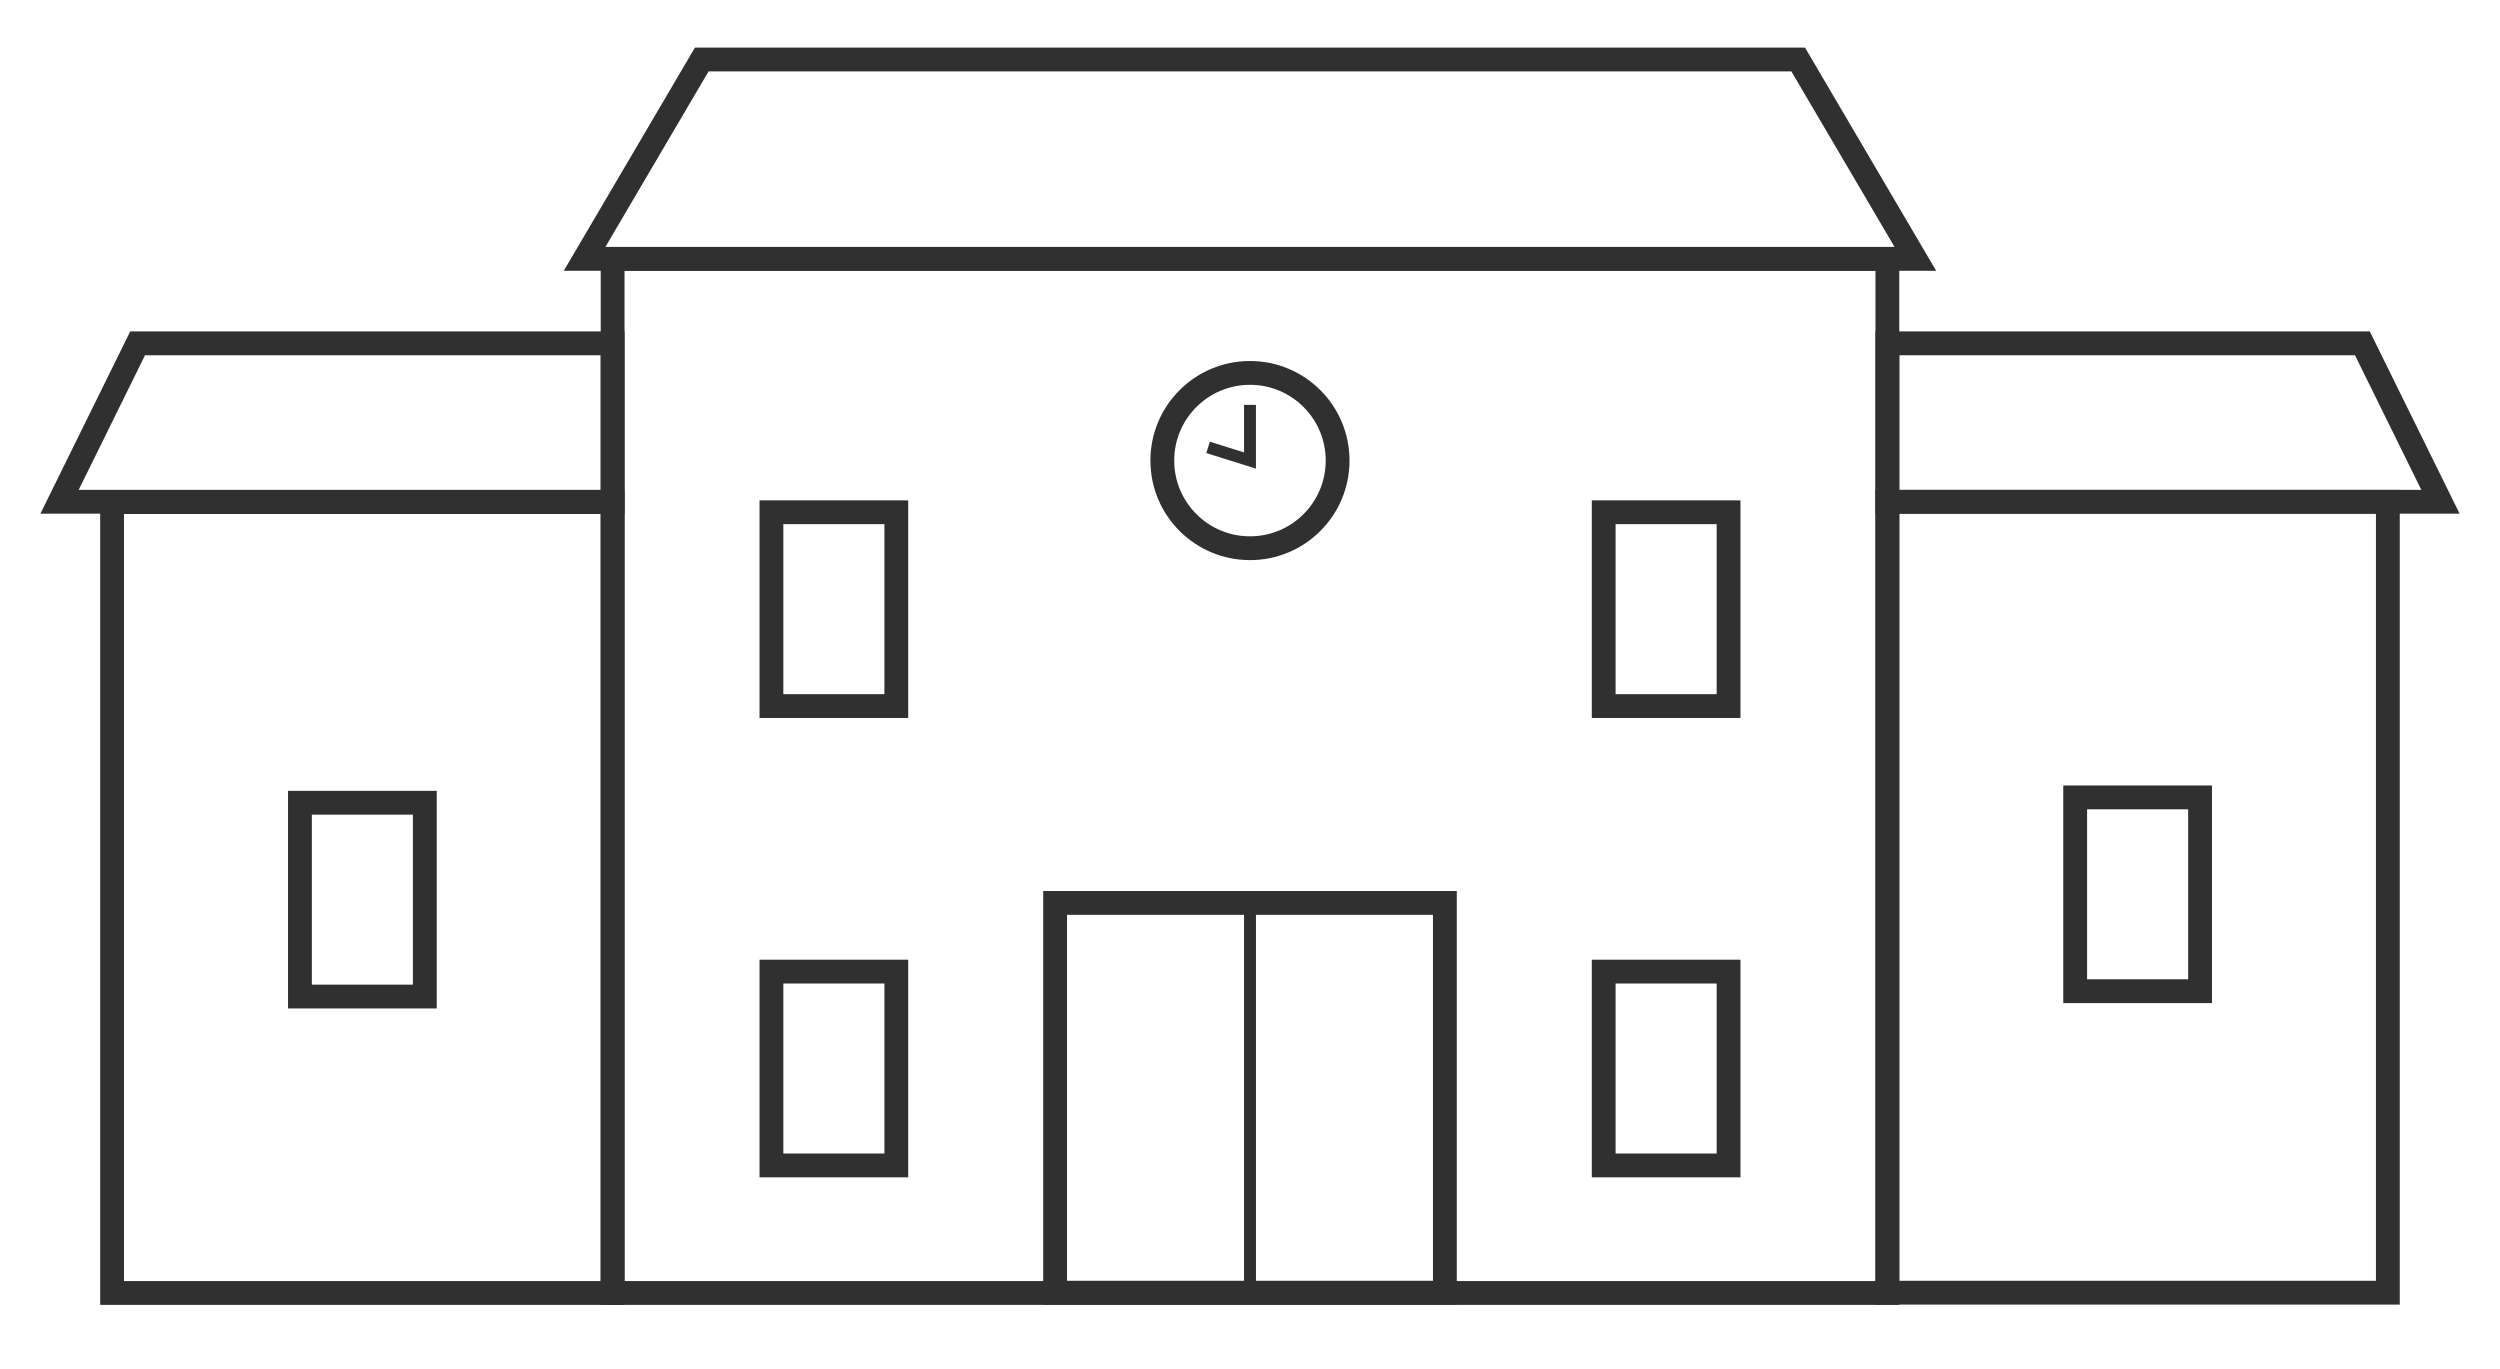 <svg width="42" height="23" viewBox="0 0 42 23" fill="none" xmlns="http://www.w3.org/2000/svg">
<path d="M31.708 4.349H10.292V21.722H31.708V4.349Z" stroke="#303030" stroke-width="0.4" stroke-miterlimit="10"/>
<path d="M10.291 8.435H1.883V21.722H10.291V8.435Z" stroke="#303030" stroke-width="0.4" stroke-miterlimit="10"/>
<path d="M40.116 8.43H31.708V21.717H40.116V8.43Z" stroke="#303030" stroke-width="0.4" stroke-miterlimit="10"/>
<path d="M32.178 4.349H9.821L11.789 1H30.21L32.178 4.349Z" stroke="#303030" stroke-width="0.4" stroke-miterlimit="10"/>
<path d="M41 8.43H31.708V5.768H39.688L41 8.43Z" stroke="#303030" stroke-width="0.4" stroke-miterlimit="10"/>
<path d="M10.292 8.43H1L2.312 5.768H10.292V8.43Z" stroke="#303030" stroke-width="0.4" stroke-miterlimit="10"/>
<path d="M21 9.21C21.813 9.21 22.472 8.551 22.472 7.737C22.472 6.924 21.813 6.265 21 6.265C20.186 6.265 19.527 6.924 19.527 7.737C19.527 8.551 20.186 9.21 21 9.21Z" stroke="#303030" stroke-width="0.4" stroke-miterlimit="10"/>
<path d="M24.274 15.169H17.726V21.717H24.274V15.169Z" stroke="#303030" stroke-width="0.4" stroke-miterlimit="10"/>
<path d="M29.04 16.323H26.942V19.579H29.04V16.323Z" stroke="#303030" stroke-width="0.4" stroke-miterlimit="10"/>
<path d="M15.058 16.323H12.96V19.579H15.058V16.323Z" stroke="#303030" stroke-width="0.4" stroke-miterlimit="10"/>
<path d="M15.058 8.606H12.96V11.862H15.058V8.606Z" stroke="#303030" stroke-width="0.4" stroke-miterlimit="10"/>
<path d="M29.04 8.606H26.942V11.862H29.04V8.606Z" stroke="#303030" stroke-width="0.4" stroke-miterlimit="10"/>
<path d="M7.137 13.486H5.039V16.742H7.137V13.486Z" stroke="#303030" stroke-width="0.4" stroke-miterlimit="10"/>
<path d="M36.961 13.396H34.863V16.652H36.961V13.396Z" stroke="#303030" stroke-width="0.4" stroke-miterlimit="10"/>
<path d="M21 15.169V21.718" stroke="#303030" stroke-width="0.2" stroke-miterlimit="10"/>
<path d="M20.296 7.516L21 7.737V6.802" stroke="#303030" stroke-width="0.2" stroke-miterlimit="10"/>
</svg>
